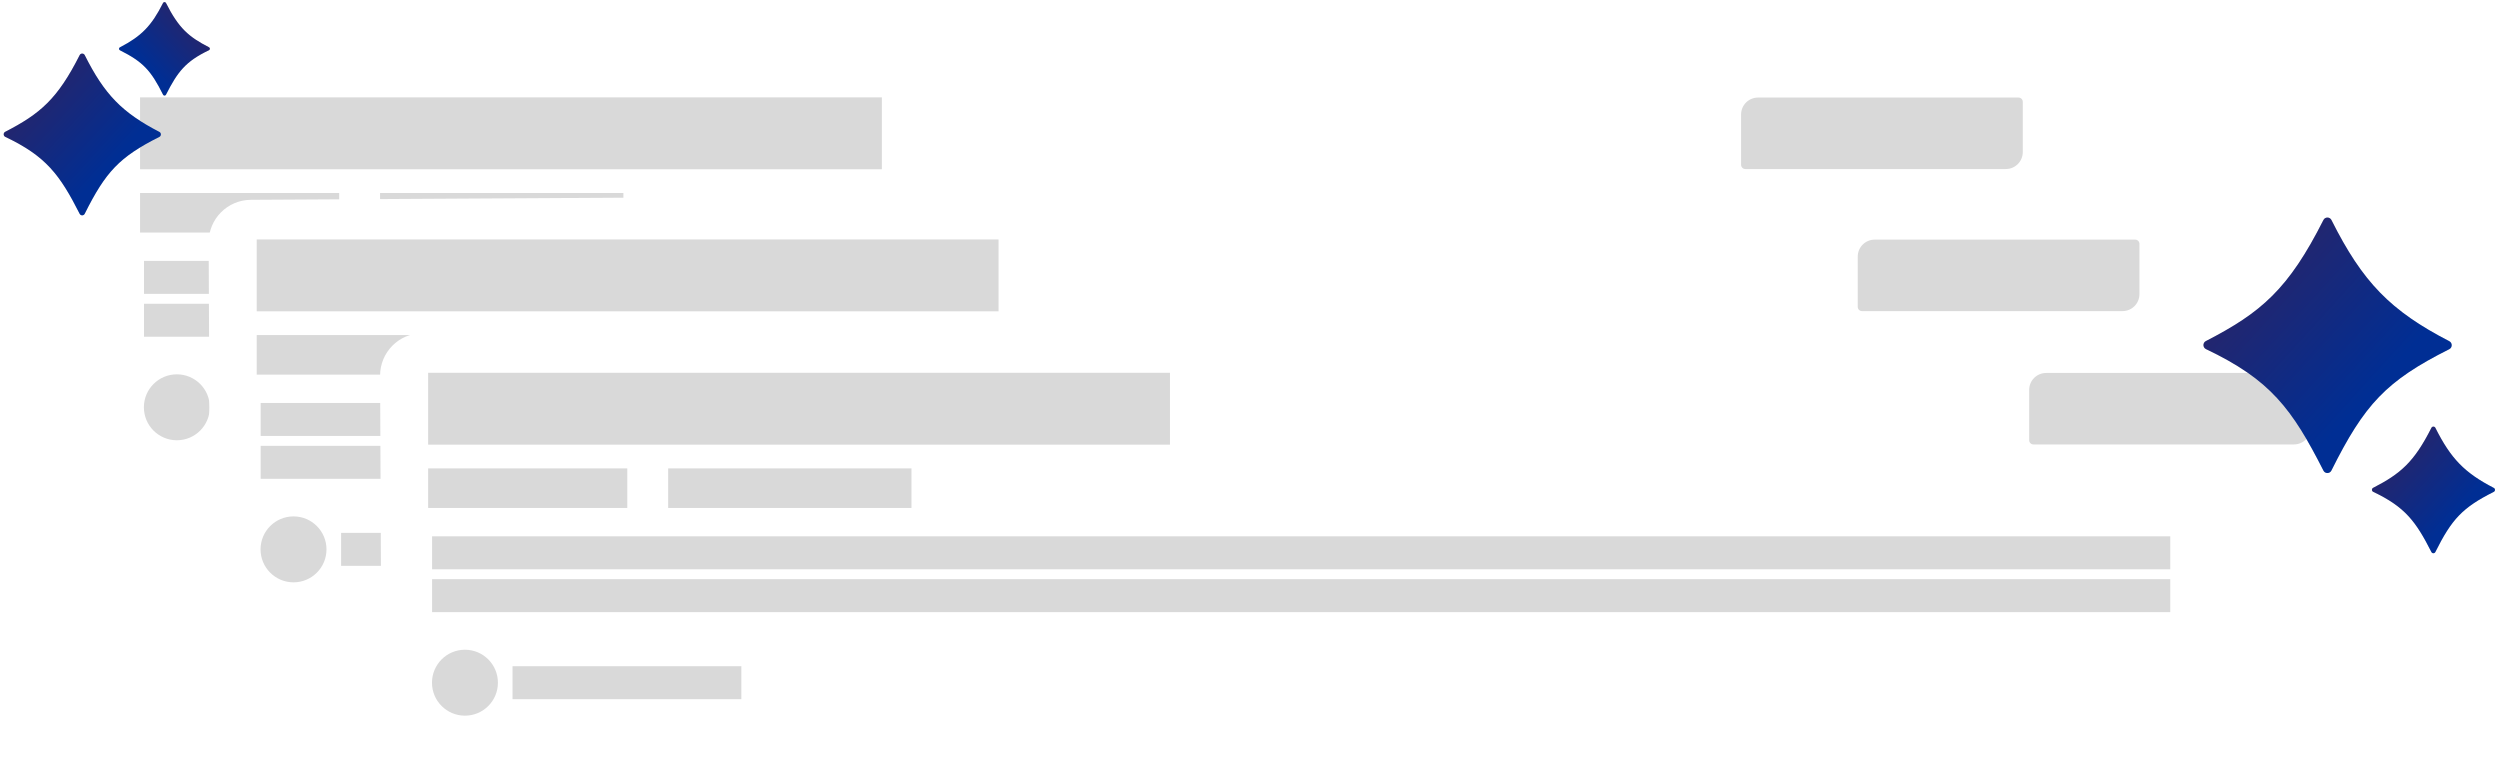 <svg width="1050" height="327" viewBox="0 0 1050 327" fill="none" xmlns="http://www.w3.org/2000/svg">
<g filter="url(#filter0_d_1168_525)">
<path d="M35.078 38.591C35.035 28.764 42.967 20.751 52.794 20.695L851.409 16.102C861.236 16.046 869.238 23.966 869.281 33.794L869.922 180.791C869.965 190.618 862.033 198.631 852.206 198.687L53.591 203.28C43.764 203.336 35.762 195.415 35.719 185.588L35.078 38.591Z" fill="white"/>
</g>
<circle cx="74.279" cy="171.064" r="13.847" fill="#D9D9D9"/>
<path d="M731.254 48.092C731.254 44.161 734.441 40.975 738.372 40.975H847.788C848.77 40.975 849.567 41.771 849.567 42.754V63.877C849.567 67.808 846.38 70.994 842.449 70.994H733.034C732.051 70.994 731.254 70.198 731.254 69.215V48.092Z" fill="#D9D9D9"/>
<rect x="58.82" y="40.898" width="311.567" height="30.187" fill="#D9D9D9"/>
<rect x="58.82" y="81.055" width="83.638" height="16.617" fill="#D9D9D9"/>
<rect x="159.627" y="81.055" width="102.194" height="16.617" fill="#D9D9D9"/>
<rect x="60.477" y="109.58" width="730.036" height="13.847" fill="#D9D9D9"/>
<rect x="60.477" y="127.582" width="730.036" height="13.847" fill="#D9D9D9"/>
<rect x="94.267" y="164.141" width="96.101" height="13.847" fill="#D9D9D9"/>
<g filter="url(#filter1_d_1168_525)">
<g filter="url(#filter2_d_1168_525)">
<path d="M88.078 94.261C88.035 84.433 95.967 76.421 105.794 76.365L904.409 71.772C914.236 71.716 922.238 79.636 922.281 89.464L922.922 236.461C922.965 246.288 915.033 254.301 905.206 254.357L106.591 258.95C96.764 259.006 88.762 251.085 88.719 241.258L88.078 94.261Z" fill="white"/>
</g>
<circle cx="127.279" cy="226.734" r="13.847" fill="#D9D9D9"/>
<path d="M784.254 103.762C784.254 99.831 787.441 96.644 791.372 96.644H900.788C901.77 96.644 902.567 97.441 902.567 98.424V119.546C902.567 123.477 899.38 126.664 895.449 126.664H786.034C785.051 126.664 784.254 125.867 784.254 124.885V103.762Z" fill="#D9D9D9"/>
<rect x="111.82" y="96.568" width="311.567" height="30.187" fill="#D9D9D9"/>
<rect x="111.82" y="136.725" width="83.638" height="16.617" fill="#D9D9D9"/>
<rect x="212.627" y="136.725" width="102.194" height="16.617" fill="#D9D9D9"/>
<rect x="113.477" y="165.25" width="730.036" height="13.847" fill="#D9D9D9"/>
<rect x="113.477" y="183.252" width="730.036" height="13.847" fill="#D9D9D9"/>
<rect x="147.267" y="219.809" width="96.101" height="13.847" fill="#D9D9D9"/>
</g>
<g filter="url(#filter3_d_1168_525)">
<g filter="url(#filter4_d_1168_525)">
<path d="M160.078 150.261C160.035 140.433 167.967 132.421 177.794 132.364L976.409 127.772C986.236 127.716 994.238 135.636 994.281 145.464L994.922 292.461C994.965 302.288 987.033 310.301 977.206 310.357L178.591 314.95C168.764 315.006 160.762 307.085 160.719 297.258L160.078 150.261Z" fill="white"/>
</g>
<circle cx="199.279" cy="282.734" r="13.847" fill="#D9D9D9"/>
<path d="M856.254 159.762C856.254 155.831 859.441 152.645 863.372 152.645H972.788C973.77 152.645 974.567 153.441 974.567 154.424V175.546C974.567 179.477 971.38 182.664 967.449 182.664H858.034C857.051 182.664 856.254 181.867 856.254 180.885V159.762Z" fill="#D9D9D9"/>
<rect x="183.82" y="152.568" width="311.567" height="30.187" fill="#D9D9D9"/>
<rect x="183.82" y="192.725" width="83.638" height="16.617" fill="#D9D9D9"/>
<rect x="284.627" y="192.725" width="102.194" height="16.617" fill="#D9D9D9"/>
<rect x="185.477" y="221.25" width="730.036" height="13.847" fill="#D9D9D9"/>
<rect x="185.477" y="239.252" width="730.036" height="13.847" fill="#D9D9D9"/>
<rect x="219.267" y="275.809" width="96.101" height="13.847" fill="#D9D9D9"/>
</g>
<path d="M975.84 92.395C976.533 91.024 978.514 91.029 979.203 92.401C992.312 118.526 1003.95 130.5 1028.71 143.305C1030.07 144.007 1030.06 145.977 1028.69 146.663C1002.19 159.979 993.095 169.764 979.179 197.65C978.498 199.015 976.536 199.024 975.845 197.663C962.633 171.657 953.517 159.466 926.521 146.632C925.12 145.966 925.081 143.956 926.461 143.246C949.703 131.291 961.183 121.427 975.84 92.395Z" fill="#D9D9D9"/>
<path d="M975.84 92.395C976.533 91.024 978.514 91.029 979.203 92.401C992.312 118.526 1003.95 130.5 1028.71 143.305C1030.07 144.007 1030.06 145.977 1028.69 146.663C1002.19 159.979 993.095 169.764 979.179 197.65C978.498 199.015 976.536 199.024 975.845 197.663C962.633 171.657 953.517 159.466 926.521 146.632C925.12 145.966 925.081 143.956 926.461 143.246C949.703 131.291 961.183 121.427 975.84 92.395Z" fill="url(#paint0_linear_1168_525)"/>
<path d="M33.459 23.15C33.897 22.281 35.152 22.285 35.588 23.154C43.888 39.696 51.257 47.278 66.936 55.386C67.795 55.831 67.79 57.078 66.925 57.512C50.146 65.944 44.384 72.14 35.573 89.798C35.142 90.662 33.9 90.668 33.462 89.806C25.096 73.339 19.323 65.619 2.229 57.493C1.342 57.071 1.318 55.798 2.191 55.349C16.908 47.779 24.177 41.533 33.459 23.15Z" fill="#D9D9D9"/>
<path d="M33.459 23.15C33.897 22.281 35.152 22.285 35.588 23.154C43.888 39.696 51.257 47.278 66.936 55.386C67.795 55.831 67.79 57.078 66.925 57.512C50.146 65.944 44.384 72.14 35.573 89.798C35.142 90.662 33.9 90.668 33.462 89.806C25.096 73.339 19.323 65.619 2.229 57.493C1.342 57.071 1.318 55.798 2.191 55.349C16.908 47.779 24.177 41.533 33.459 23.15Z" fill="url(#paint1_linear_1168_525)"/>
<path d="M1021.19 179.683C1021.53 179.003 1022.52 179.006 1022.86 179.686C1029.35 192.635 1035.12 198.57 1047.4 204.917C1048.07 205.265 1048.06 206.241 1047.39 206.581C1034.25 213.181 1029.74 218.031 1022.85 231.853C1022.51 232.53 1021.54 232.534 1021.19 231.86C1014.64 218.969 1010.13 212.927 996.745 206.566C996.051 206.236 996.032 205.239 996.715 204.887C1008.24 198.962 1013.93 194.073 1021.19 179.683Z" fill="#D9D9D9"/>
<path d="M1021.19 179.683C1021.53 179.003 1022.52 179.006 1022.86 179.686C1029.35 192.635 1035.12 198.57 1047.4 204.917C1048.07 205.265 1048.06 206.241 1047.39 206.581C1034.25 213.181 1029.74 218.031 1022.85 231.853C1022.51 232.53 1021.54 232.534 1021.19 231.86C1014.64 218.969 1010.13 212.927 996.745 206.566C996.051 206.236 996.032 205.239 996.715 204.887C1008.24 198.962 1013.93 194.073 1021.19 179.683Z" fill="url(#paint2_linear_1168_525)"/>
<path d="M69.711 1.243C69.458 0.741 68.733 0.743 68.48 1.245C63.682 10.809 59.422 15.192 50.357 19.88C49.861 20.137 49.864 20.858 50.364 21.109C60.064 25.983 63.395 29.565 68.489 39.774C68.738 40.273 69.457 40.276 69.71 39.779C74.546 30.258 77.883 25.796 87.766 21.097C88.279 20.854 88.293 20.118 87.788 19.858C79.28 15.481 75.077 11.871 69.711 1.243Z" fill="#D9D9D9"/>
<path d="M69.711 1.243C69.458 0.741 68.733 0.743 68.48 1.245C63.682 10.809 59.422 15.192 50.357 19.88C49.861 20.137 49.864 20.858 50.364 21.109C60.064 25.983 63.395 29.565 68.489 39.774C68.738 40.273 69.457 40.276 69.71 39.779C74.546 30.258 77.883 25.796 87.766 21.097C88.279 20.854 88.293 20.118 87.788 19.858C79.28 15.481 75.077 11.871 69.711 1.243Z" fill="url(#paint3_linear_1168_525)"/>
<defs>
<filter id="filter0_d_1168_525" x="30.564" y="11.588" width="850.99" height="203.323" filterUnits="userSpaceOnUse" color-interpolation-filters="sRGB">
<feFlood flood-opacity="0" result="BackgroundImageFix"/>
<feColorMatrix in="SourceAlpha" type="matrix" values="0 0 0 0 0 0 0 0 0 0 0 0 0 0 0 0 0 0 127 0" result="hardAlpha"/>
<feOffset dx="3.559" dy="3.559"/>
<feGaussianBlur stdDeviation="4.036"/>
<feComposite in2="hardAlpha" operator="out"/>
<feColorMatrix type="matrix" values="0 0 0 0 0 0 0 0 0 0 0 0 0 0 0 0 0 0 0.1 0"/>
<feBlend mode="normal" in2="BackgroundImageFix" result="effect1_dropShadow_1168_525"/>
<feBlend mode="normal" in="SourceGraphic" in2="effect1_dropShadow_1168_525" result="shape"/>
</filter>
<filter id="filter1_d_1168_525" x="77.077" y="68.772" width="848.845" height="201.178" filterUnits="userSpaceOnUse" color-interpolation-filters="sRGB">
<feFlood flood-opacity="0" result="BackgroundImageFix"/>
<feColorMatrix in="SourceAlpha" type="matrix" values="0 0 0 0 0 0 0 0 0 0 0 0 0 0 0 0 0 0 127 0" result="hardAlpha"/>
<feOffset dx="-4" dy="4"/>
<feGaussianBlur stdDeviation="3.5"/>
<feComposite in2="hardAlpha" operator="out"/>
<feColorMatrix type="matrix" values="0 0 0 0 0 0 0 0 0 0 0 0 0 0 0 0 0 0 0.08 0"/>
<feBlend mode="normal" in2="BackgroundImageFix" result="effect1_dropShadow_1168_525"/>
<feBlend mode="normal" in="SourceGraphic" in2="effect1_dropShadow_1168_525" result="shape"/>
</filter>
<filter id="filter2_d_1168_525" x="83.564" y="67.258" width="850.99" height="203.323" filterUnits="userSpaceOnUse" color-interpolation-filters="sRGB">
<feFlood flood-opacity="0" result="BackgroundImageFix"/>
<feColorMatrix in="SourceAlpha" type="matrix" values="0 0 0 0 0 0 0 0 0 0 0 0 0 0 0 0 0 0 127 0" result="hardAlpha"/>
<feOffset dx="3.559" dy="3.559"/>
<feGaussianBlur stdDeviation="4.036"/>
<feComposite in2="hardAlpha" operator="out"/>
<feColorMatrix type="matrix" values="0 0 0 0 0 0 0 0 0 0 0 0 0 0 0 0 0 0 0.1 0"/>
<feBlend mode="normal" in2="BackgroundImageFix" result="effect1_dropShadow_1168_525"/>
<feBlend mode="normal" in="SourceGraphic" in2="effect1_dropShadow_1168_525" result="shape"/>
</filter>
<filter id="filter3_d_1168_525" x="149.077" y="124.771" width="848.845" height="201.178" filterUnits="userSpaceOnUse" color-interpolation-filters="sRGB">
<feFlood flood-opacity="0" result="BackgroundImageFix"/>
<feColorMatrix in="SourceAlpha" type="matrix" values="0 0 0 0 0 0 0 0 0 0 0 0 0 0 0 0 0 0 127 0" result="hardAlpha"/>
<feOffset dx="-4" dy="4"/>
<feGaussianBlur stdDeviation="3.5"/>
<feComposite in2="hardAlpha" operator="out"/>
<feColorMatrix type="matrix" values="0 0 0 0 0 0 0 0 0 0 0 0 0 0 0 0 0 0 0.08 0"/>
<feBlend mode="normal" in2="BackgroundImageFix" result="effect1_dropShadow_1168_525"/>
<feBlend mode="normal" in="SourceGraphic" in2="effect1_dropShadow_1168_525" result="shape"/>
</filter>
<filter id="filter4_d_1168_525" x="155.564" y="123.258" width="850.99" height="203.323" filterUnits="userSpaceOnUse" color-interpolation-filters="sRGB">
<feFlood flood-opacity="0" result="BackgroundImageFix"/>
<feColorMatrix in="SourceAlpha" type="matrix" values="0 0 0 0 0 0 0 0 0 0 0 0 0 0 0 0 0 0 127 0" result="hardAlpha"/>
<feOffset dx="3.559" dy="3.559"/>
<feGaussianBlur stdDeviation="4.036"/>
<feComposite in2="hardAlpha" operator="out"/>
<feColorMatrix type="matrix" values="0 0 0 0 0 0 0 0 0 0 0 0 0 0 0 0 0 0 0.1 0"/>
<feBlend mode="normal" in2="BackgroundImageFix" result="effect1_dropShadow_1168_525"/>
<feBlend mode="normal" in="SourceGraphic" in2="effect1_dropShadow_1168_525" result="shape"/>
</filter>
<linearGradient id="paint0_linear_1168_525" x1="945.658" y1="111.658" x2="999.568" y2="160.672" gradientUnits="userSpaceOnUse">
<stop stop-color="#26256B"/>
<stop offset="1" stop-color="#002E94"/>
</linearGradient>
<linearGradient id="paint1_linear_1168_525" x1="14.347" y1="35.347" x2="48.483" y2="66.383" gradientUnits="userSpaceOnUse">
<stop stop-color="#26256B"/>
<stop offset="1" stop-color="#002E94"/>
</linearGradient>
<linearGradient id="paint2_linear_1168_525" x1="1006.23" y1="189.231" x2="1032.95" y2="213.525" gradientUnits="userSpaceOnUse">
<stop stop-color="#26256B"/>
<stop offset="1" stop-color="#002E94"/>
</linearGradient>
<linearGradient id="paint3_linear_1168_525" x1="80.76" y1="8.294" x2="61.025" y2="26.237" gradientUnits="userSpaceOnUse">
<stop stop-color="#26256B"/>
<stop offset="1" stop-color="#002E94"/>
</linearGradient>
</defs>
</svg>
